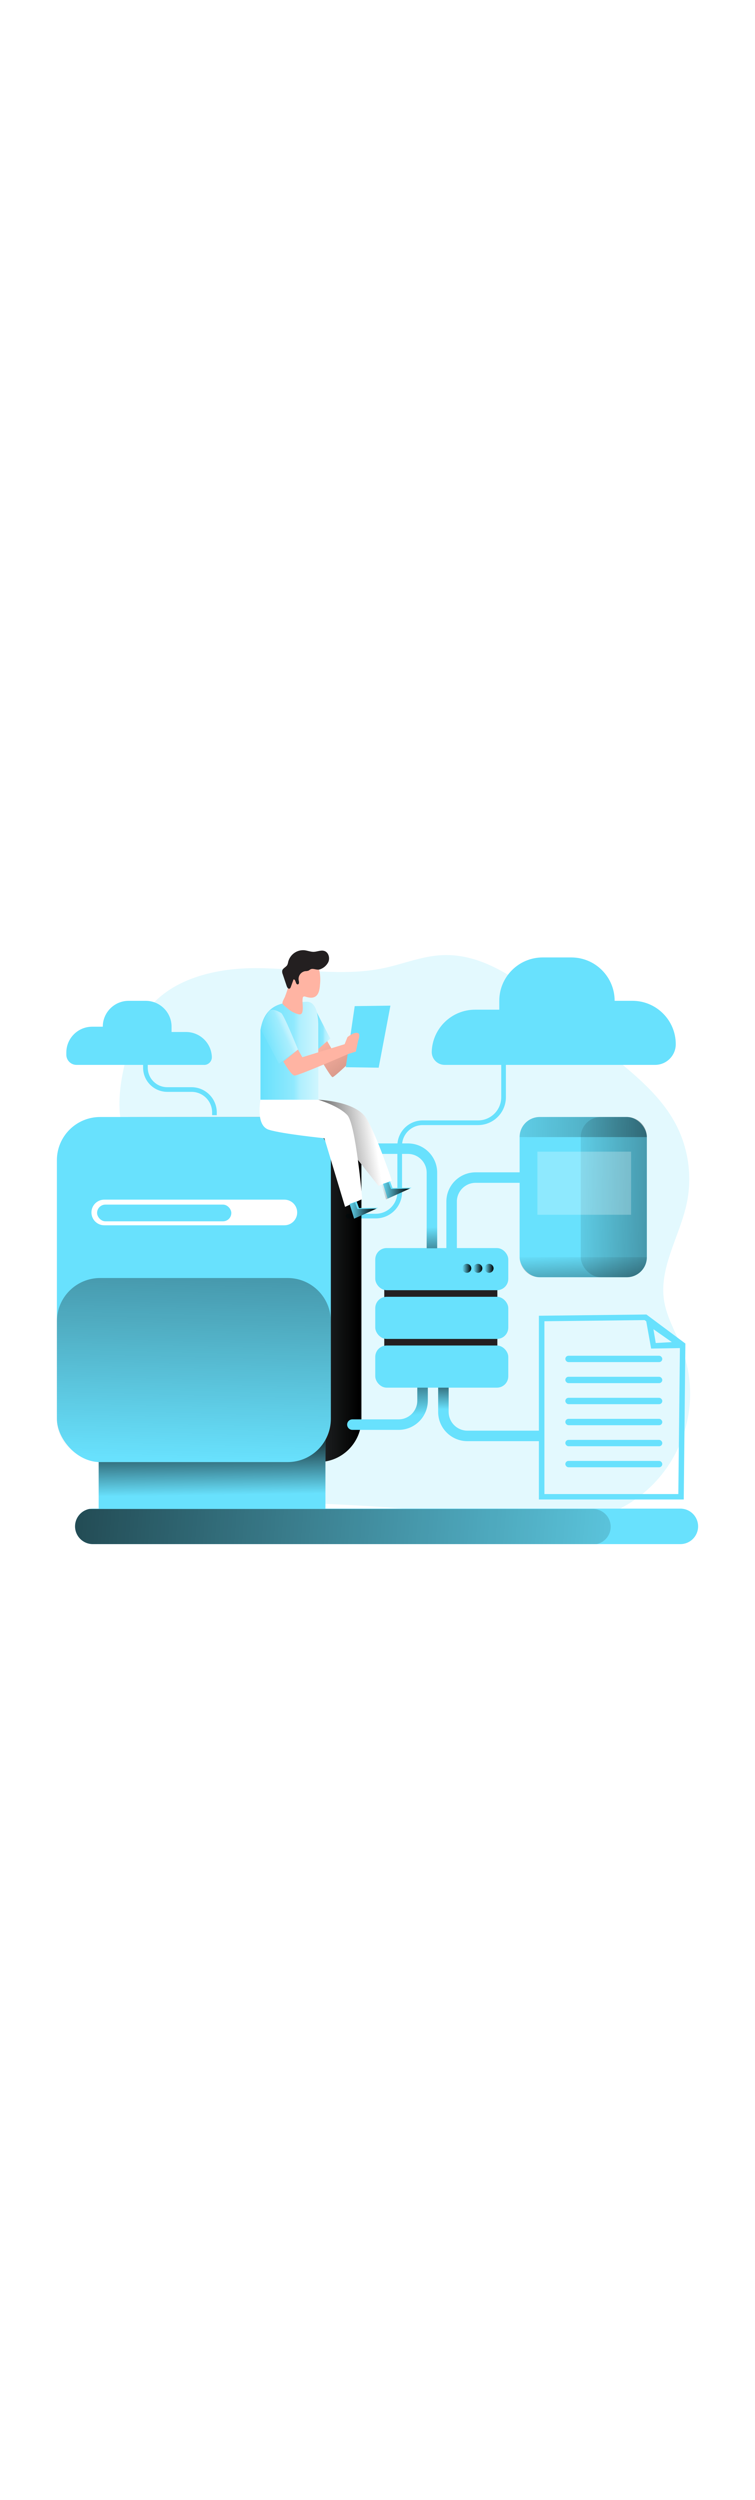 <svg id="_84_data_process_outline" xmlns="http://www.w3.org/2000/svg" xmlns:xlink="http://www.w3.org/1999/xlink" viewBox="0 0 500 500" data-imageid="data-processing-51" imageName="Data Processing" class="illustrations_image" style="width: 151px;"><defs><style>.cls-1_data-processing-51{fill:url(#linear-gradient);}.cls-1_data-processing-51,.cls-2_data-processing-51,.cls-3_data-processing-51,.cls-4_data-processing-51,.cls-5_data-processing-51,.cls-6_data-processing-51,.cls-7_data-processing-51,.cls-8_data-processing-51,.cls-9_data-processing-51,.cls-10_data-processing-51,.cls-11_data-processing-51,.cls-12_data-processing-51,.cls-13_data-processing-51,.cls-14_data-processing-51,.cls-15_data-processing-51,.cls-16_data-processing-51,.cls-17_data-processing-51,.cls-18_data-processing-51,.cls-19_data-processing-51,.cls-20_data-processing-51,.cls-21_data-processing-51,.cls-22_data-processing-51,.cls-23_data-processing-51,.cls-24_data-processing-51,.cls-25_data-processing-51,.cls-26_data-processing-51,.cls-27_data-processing-51{stroke-width:0px;}.cls-2_data-processing-51{opacity:.18;}.cls-2_data-processing-51,.cls-12_data-processing-51,.cls-13_data-processing-51,.cls-14_data-processing-51,.cls-27_data-processing-51{isolation:isolate;}.cls-2_data-processing-51,.cls-26_data-processing-51{fill:#68e1fd;}.cls-3_data-processing-51{fill:url(#linear-gradient-11-data-processing-51);}.cls-4_data-processing-51{fill:url(#linear-gradient-12-data-processing-51);}.cls-5_data-processing-51{fill:url(#linear-gradient-13-data-processing-51);}.cls-6_data-processing-51{fill:url(#linear-gradient-10-data-processing-51);}.cls-7_data-processing-51{fill:url(#linear-gradient-15-data-processing-51);}.cls-8_data-processing-51{fill:url(#linear-gradient-21-data-processing-51);}.cls-9_data-processing-51{fill:url(#linear-gradient-18-data-processing-51);}.cls-10_data-processing-51{fill:url(#linear-gradient-14-data-processing-51);}.cls-11_data-processing-51{fill:url(#linear-gradient-20-data-processing-51);}.cls-12_data-processing-51{fill:url(#linear-gradient-19-data-processing-51);}.cls-12_data-processing-51,.cls-13_data-processing-51,.cls-14_data-processing-51{opacity:.69;}.cls-13_data-processing-51{fill:url(#linear-gradient-17-data-processing-51);}.cls-14_data-processing-51{fill:url(#linear-gradient-16-data-processing-51);}.cls-15_data-processing-51{fill:url(#linear-gradient-4-data-processing-51);}.cls-16_data-processing-51{fill:url(#linear-gradient-2-data-processing-51);}.cls-17_data-processing-51{fill:url(#linear-gradient-3-data-processing-51);}.cls-18_data-processing-51{fill:url(#linear-gradient-8-data-processing-51);}.cls-19_data-processing-51{fill:url(#linear-gradient-9-data-processing-51);}.cls-20_data-processing-51{fill:url(#linear-gradient-7-data-processing-51);}.cls-21_data-processing-51{fill:url(#linear-gradient-5-data-processing-51);}.cls-22_data-processing-51{fill:url(#linear-gradient-6-data-processing-51);}.cls-23_data-processing-51{fill:#231f20;}.cls-24_data-processing-51,.cls-27_data-processing-51{fill:#fff;}.cls-25_data-processing-51{fill:#ffb4a3;}.cls-27_data-processing-51{opacity:.25;}</style><linearGradient id="linear-gradient-data-processing-51" x1="397.53" y1="2759.47" x2="399.39" y2="2715.58" gradientTransform="translate(-75.82 2993.17) scale(1 -1)" gradientUnits="userSpaceOnUse"><stop offset="0" stop-color="#000" stop-opacity="0"/><stop offset=".99" stop-color="#000"/></linearGradient><linearGradient id="linear-gradient-2-data-processing-51" x1="88.92" y1="2722.37" x2="270.34" y2="2722.37" gradientTransform="translate(-31 2998.54) scale(1 -1)" xlink:href="#linear-gradient-data-processing-51"/><linearGradient id="linear-gradient-3-data-processing-51" x1="333.6" y1="2632.85" x2="330.8" y2="2677.66" xlink:href="#linear-gradient-data-processing-51"/><linearGradient id="linear-gradient-4-data-processing-51" x1="400.63" y1="2637.25" x2="401.1" y2="2666.89" xlink:href="#linear-gradient-data-processing-51"/><linearGradient id="linear-gradient-5-data-processing-51" x1="171.68" y1="2586.27" x2="171.03" y2="2632.89" gradientTransform="translate(-31 2998.54) scale(1 -1)" xlink:href="#linear-gradient-data-processing-51"/><linearGradient id="linear-gradient-6-data-processing-51" x1="202.68" y1="2604.6" x2="212.55" y2="2986.68" xlink:href="#linear-gradient-data-processing-51"/><linearGradient id="linear-gradient-7-data-processing-51" x1="336.93" y1="2757.31" x2="338.34" y2="2718.55" xlink:href="#linear-gradient-data-processing-51"/><linearGradient id="linear-gradient-8-data-processing-51" x1="351.95" y1="2736.41" x2="357.87" y2="2736.41" gradientTransform="translate(-31 2998.54) scale(1 -1)" xlink:href="#linear-gradient-data-processing-51"/><linearGradient id="linear-gradient-9-data-processing-51" x1="344.52" y1="2736.41" x2="350.44" y2="2736.41" gradientTransform="translate(-31 2998.54) scale(1 -1)" xlink:href="#linear-gradient-data-processing-51"/><linearGradient id="linear-gradient-10-data-processing-51" x1="337.19" y1="2736.41" x2="343.11" y2="2736.41" gradientTransform="translate(-31 2998.54) scale(1 -1)" xlink:href="#linear-gradient-data-processing-51"/><linearGradient id="linear-gradient-11-data-processing-51" x1="397.12" y1="2784.45" x2="595.17" y2="2780.1" gradientTransform="translate(-31 2998.54) scale(1 -1)" xlink:href="#linear-gradient-data-processing-51"/><linearGradient id="linear-gradient-12-data-processing-51" x1="387.49" y1="2826.11" x2="754.07" y2="2818.05" xlink:href="#linear-gradient-data-processing-51"/><linearGradient id="linear-gradient-13-data-processing-51" x1="461.92" y1="2741.49" x2="464.96" y2="2679.67" xlink:href="#linear-gradient-data-processing-51"/><linearGradient id="linear-gradient-14-data-processing-51" x1="567.82" y1="2538.39" x2="-100.12" y2="2592.98" gradientTransform="translate(-75.82 2993.17) scale(1 -1)" gradientUnits="userSpaceOnUse"><stop offset="0" stop-color="#000" stop-opacity="0"/><stop offset=".41" stop-color="#000" stop-opacity=".41"/><stop offset=".99" stop-color="#000"/></linearGradient><linearGradient id="linear-gradient-15-data-processing-51" x1="220.82" y1="105.67" x2="321.81" y2="243.15" gradientTransform="matrix(1,0,0,1,0,0)" xlink:href="#linear-gradient-data-processing-51"/><linearGradient id="linear-gradient-16-data-processing-51" x1="238.68" y1="2895.12" x2="249.64" y2="2895.12" gradientTransform="translate(-31 2998.54) scale(1 -1)" gradientUnits="userSpaceOnUse"><stop offset=".02" stop-color="#fff" stop-opacity="0"/><stop offset=".58" stop-color="#fff" stop-opacity=".39"/><stop offset=".68" stop-color="#fff" stop-opacity=".68"/><stop offset="1" stop-color="#fff"/></linearGradient><linearGradient id="linear-gradient-17-data-processing-51" x1="248.32" y1="2875.06" x2="286.61" y2="2875.06" gradientTransform="translate(-75.82 2993.17) scale(1 -1)" xlink:href="#linear-gradient-16-data-processing-51"/><linearGradient id="linear-gradient-18-data-processing-51" x1="324.48" y1="2816.9" x2="267.76" y2="2808.26" xlink:href="#linear-gradient-data-processing-51"/><linearGradient id="linear-gradient-19-data-processing-51" x1="248.8" y1="2880.1" x2="274.31" y2="2892.08" gradientTransform="translate(-75.82 2993.17) scale(1 -1)" xlink:href="#linear-gradient-16-data-processing-51"/><linearGradient id="linear-gradient-20-data-processing-51" x1="261.43" y1="2774.44" x2="280.34" y2="2774.44" gradientTransform="translate(-31 2998.54) scale(1 -1)" xlink:href="#linear-gradient-data-processing-51"/><linearGradient id="linear-gradient-21-data-processing-51" x1="283.61" y1="2787.74" x2="302.52" y2="2787.74" gradientTransform="translate(-31 2998.54) scale(1 -1)" xlink:href="#linear-gradient-data-processing-51"/></defs><path id="background_data-processing-51" class="cls-2_data-processing-51 targetColor" d="M94.52,95.8c14.57-24.39,46.23-32.49,74.64-32.49,28.41,0,57.18,5.85,84.97,0,12.82-2.72,25.19-7.89,38.27-8.58,27.78-1.47,52.13,17.12,73.66,34.72l39.38,32.2c15.95,13.04,32.32,26.59,41.99,44.79,8.43,16.02,11.07,34.47,7.46,52.21-4.54,21.98-18.61,42.79-15.09,64.96,1.77,11.14,7.85,21.05,11.8,31.62,16.55,44.23-5.89,93.5-50.12,110.05-.42.16-.84.31-1.26.46-29.7,10.57-62.35,4.08-93.58-.2-59.51-8.15-119.81-7.77-179.77-11.28-10.4-.6-21.46-1.58-29.69-7.97-11.84-9.2-13.68-26.13-14.02-41.13-.9-39.53,1.96-79.06,5.9-118.41,2.9-28.89,1.19-51.02-7.88-78.16-6.34-19,2.74-55.04,13.35-72.79Z" style="fill: rgb(104, 225, 253);"/><g id="cloud_data-processing-51"><path class="cls-26_data-processing-51 targetColor" d="M294.47,127.4h139.34c7.57,0,13.71-6.13,13.72-13.7h0c0-15.88-12.86-28.74-28.73-28.74h-11.75c0-15.86-12.86-28.72-28.72-28.72h0s-18.95,0-18.95,0c-15.86,0-28.73,12.85-28.73,28.72h0v5.88h-16.02c-15.47,0-28.15,12.25-28.71,27.7h0c-.17,4.72,3.52,8.68,8.24,8.85.11,0,.21,0,.32,0Z" style="fill: rgb(104, 225, 253);"/><path class="cls-26_data-processing-51 targetColor" d="M135.2,127.4H50.67c-3.72,0-6.74-3.01-6.75-6.73,0,0,0,0,0,0v-1.43c0-9.45,7.65-17.11,17.1-17.13h7.04c0-9.46,7.67-17.13,17.13-17.14h11.3c9.46,0,17.13,7.67,17.13,17.13h0v3.51h9.56c9.22,0,16.79,7.31,17.12,16.53h0c.1,2.81-2.1,5.18-4.91,5.28-.06,0-.12,0-.19,0Z" style="fill: rgb(104, 225, 253);"/><path class="cls-26_data-processing-51 targetColor" d="M248.86,229.07h-18.3c-.85,0-1.54-.7-1.54-1.55h0c0-.85.69-1.54,1.54-1.54h18.3c7.9,0,14.3-6.41,14.3-14.31v-30.75c0-9.25,7.5-16.75,16.75-16.75h36.66c8.49,0,15.37-6.88,15.37-15.37v-24.86h3.09v24.86c0,10.2-8.27,18.46-18.46,18.46h-36.66c-7.54,0-13.66,6.11-13.66,13.66h0v30.75c0,9.61-7.79,17.4-17.4,17.4Z" style="fill: rgb(104, 225, 253);"/><path class="cls-26_data-processing-51 targetColor" d="M140.47,160.7h3.09v-1.81c-.01-9.23-7.49-16.7-16.72-16.72h-16.09c-7.11-.01-12.88-5.78-12.89-12.9v-2.54h-3.09v2.54c0,8.82,7.16,15.97,15.98,15.99h16.1c7.52,0,13.62,6.1,13.62,13.62v1.81Z" style="fill: rgb(104, 225, 253);"/></g><g id="data_process_data-processing-51"><path class="cls-26_data-processing-51 targetColor" d="M295.61,268h6.95v-50.07c0-6.87,5.57-12.43,12.43-12.43h32.45v-6.95h-32.48c-10.68,0-19.34,8.67-19.35,19.35v50.11Z" style="fill: rgb(104, 225, 253);"/><path class="cls-1_data-processing-51" d="M295.77,268h6.95v-50.07c0-6.87,5.57-12.43,12.43-12.43h32.45v-6.95h-32.49c-10.68.01-19.33,8.67-19.34,19.35v50.11Z"/><rect class="cls-16_data-processing-51" x="57.92" y="161.91" width="181.43" height="228.52" rx="28.63" ry="28.63"/><path class="cls-26_data-processing-51 targetColor" d="M229.89,365.62h0c0-1.92,1.56-3.47,3.47-3.47h30.61c6.85-.02,12.39-5.58,12.39-12.43v-32.41h6.96v32.45c0,10.69-8.66,19.35-19.35,19.35h-30.56c-1.92.02-3.5-1.53-3.51-3.45,0-.01,0-.02,0-.03Z" style="fill: rgb(104, 225, 253);"/><path class="cls-26_data-processing-51 targetColor" d="M359.62,376.58v-6.95h-50.07c-6.87,0-12.43-5.57-12.43-12.43v-32.41h-6.95v32.45c0,10.68,8.67,19.34,19.35,19.35h50.11Z" style="fill: rgb(104, 225, 253);"/><path class="cls-17_data-processing-51" d="M229.89,365.62h0c0-1.92,1.56-3.47,3.47-3.47h30.61c6.85-.02,12.39-5.58,12.39-12.43v-32.41h6.96v32.45c0,10.69-8.66,19.35-19.35,19.35h-30.56c-1.92.02-3.5-1.53-3.51-3.45,0-.01,0-.02,0-.03Z"/><path class="cls-15_data-processing-51" d="M359.62,376.58v-6.95h-50.07c-6.87,0-12.43-5.57-12.43-12.43v-32.41h-6.95v32.45c0,10.68,8.67,19.34,19.35,19.35h50.11Z"/><path class="cls-26_data-processing-51 targetColor" d="M462.33,432.98c.01,6.49-5.24,11.77-11.73,11.78,0,0-.02,0-.02,0H61.42c-6.49-.02-11.74-5.3-11.72-11.8.02-5.57,3.94-10.36,9.39-11.48.77-.15,1.55-.23,2.33-.23h389.15c6.48,0,11.74,5.24,11.76,11.73Z" style="fill: rgb(104, 225, 253);"/><rect class="cls-26_data-processing-51 targetColor" x="65.34" y="375.51" width="150.18" height="50.93" style="fill: rgb(104, 225, 253);"/><rect class="cls-21_data-processing-51" x="65.34" y="375.51" width="150.18" height="37.33"/><rect class="cls-26_data-processing-51 targetColor" x="37.67" y="161.91" width="181.43" height="228.53" rx="28.63" ry="28.63" style="fill: rgb(104, 225, 253);"/><path class="cls-22_data-processing-51" d="M219.1,297.19v64.64c0,15.81-12.82,28.63-28.63,28.63h-124.16c-15.82,0-28.64-12.83-28.63-28.65,0,0,0,0,0,0v-64.64c0-15.81,12.82-28.63,28.63-28.63h124.16c15.81,0,28.63,12.82,28.63,28.63v.02Z"/><rect class="cls-23_data-processing-51" x="254.48" y="258.73" width="74.9" height="70.65"/><rect class="cls-26_data-processing-51 targetColor" x="248.52" y="248.7" width="88.09" height="27.91" rx="7.52" ry="7.52" style="fill: rgb(104, 225, 253);"/><rect class="cls-26_data-processing-51 targetColor" x="248.52" y="280.97" width="88.09" height="27.91" rx="7.52" ry="7.52" style="fill: rgb(104, 225, 253);"/><rect class="cls-26_data-processing-51 targetColor" x="248.52" y="313.24" width="88.09" height="27.91" rx="7.52" ry="7.52" style="fill: rgb(104, 225, 253);"/><path class="cls-26_data-processing-51 targetColor" d="M289.51,248.85h-6.95v-50.07c0-6.87-5.57-12.43-12.43-12.43h-37.2c-1.92,0-3.48-1.56-3.48-3.48h0c0-1.92,1.56-3.47,3.48-3.47h37.24c10.68,0,19.35,8.65,19.35,19.33v50.12Z" style="fill: rgb(104, 225, 253);"/><path class="cls-20_data-processing-51" d="M289.51,248.85h-6.95v-50.07c0-6.87-5.57-12.43-12.43-12.43h-37.2c-1.92,0-3.48-1.56-3.48-3.48h0c0-1.92,1.56-3.47,3.48-3.47h37.24c10.68,0,19.35,8.65,19.35,19.33v50.12Z"/><circle class="cls-18_data-processing-51" cx="323.91" cy="262.12" r="2.96"/><circle class="cls-19_data-processing-51" cx="316.48" cy="262.12" r="2.96"/><circle class="cls-6_data-processing-51" cx="309.15" cy="262.12" r="2.96"/><path class="cls-24_data-processing-51" d="M69.05,216.64h119.27c4.69,0,8.49,3.8,8.49,8.49h0c0,4.69-3.8,8.49-8.49,8.49h-119.27c-4.69,0-8.49-3.8-8.49-8.49h0c0-4.69,3.8-8.49,8.49-8.49Z"/><rect class="cls-26_data-processing-51 targetColor" x="64.28" y="219.92" width="88.92" height="11.08" rx="5.54" ry="5.54" style="fill: rgb(104, 225, 253);"/><rect class="cls-26_data-processing-51 targetColor" x="344.12" y="161.91" width="84.25" height="106.13" rx="13.29" ry="13.29" style="fill: rgb(104, 225, 253);"/><rect class="cls-3_data-processing-51" x="384.6" y="161.91" width="43.77" height="106.13" rx="13.29" ry="13.29"/><path class="cls-4_data-processing-51" d="M428.37,175.21h-84.25c-.02-7.32,5.9-13.28,13.22-13.3.01,0,.03,0,.04,0h57.66c7.32-.04,13.29,5.86,13.33,13.18,0,.04,0,.08,0,.12Z"/><path class="cls-5_data-processing-51" d="M428.37,254.74c0,7.32-5.94,13.26-13.26,13.26-.01,0-.03,0-.04,0h-57.66c-7.32,0-13.26-5.94-13.26-13.26h84.22Z"/><path class="cls-26_data-processing-51 targetColor" d="M452.81,415.21h-95.93v-121.68l71.2-.83,25.82,19.24-1.09,103.27ZM360.55,411.61h88.67l1.06-97.79-23.37-17.4-66.37.75v114.45Z" style="fill: rgb(104, 225, 253);"/><path class="cls-26_data-processing-51 targetColor" d="M452.97,314.9l-21.76.36-3.8-21.25,25.57,20.89ZM434.25,311.58l10.67-.59-12.17-8.54,1.51,9.12Z" style="fill: rgb(104, 225, 253);"/><rect class="cls-26_data-processing-51 targetColor" x="374.4" y="320.01" width="64.2" height="4.22" rx="2.1" ry="2.1" style="fill: rgb(104, 225, 253);"/><rect class="cls-26_data-processing-51 targetColor" x="374.4" y="333.94" width="64.2" height="4.22" rx="2.1" ry="2.1" style="fill: rgb(104, 225, 253);"/><rect class="cls-26_data-processing-51 targetColor" x="374.4" y="347.87" width="64.2" height="4.22" rx="2.1" ry="2.1" style="fill: rgb(104, 225, 253);"/><rect class="cls-26_data-processing-51 targetColor" x="374.4" y="361.8" width="64.2" height="4.22" rx="2.1" ry="2.1" style="fill: rgb(104, 225, 253);"/><rect class="cls-26_data-processing-51 targetColor" x="374.4" y="375.73" width="64.2" height="4.22" rx="2.1" ry="2.1" style="fill: rgb(104, 225, 253);"/><rect class="cls-26_data-processing-51 targetColor" x="374.4" y="389.66" width="64.2" height="4.22" rx="2.1" ry="2.1" style="fill: rgb(104, 225, 253);"/><rect class="cls-27_data-processing-51" x="355.9" y="184.86" width="62.03" height="41.78"/><path class="cls-10_data-processing-51" d="M404.44,433.21c.02,5.59-3.91,10.42-9.38,11.55H61.42c-6.49-.02-11.74-5.3-11.72-11.8.02-5.57,3.94-10.36,9.39-11.48h333.59c6.48,0,11.74,5.25,11.75,11.73Z"/></g><g id="character_data-processing-51"><path class="cls-25_data-processing-51" d="M216.66,111.61l3.48,6.05,24.39-10.86,2.49,3.85s-25.33,25.21-26.84,24.86-11.44-17.97-11.44-17.97l7.93-5.94Z"/><path class="cls-7_data-processing-51" d="M216.66,111.61l3.48,6.05,24.39-10.86,2.49,3.85s-25.33,25.21-26.84,24.86-11.44-17.97-11.44-17.97l7.93-5.94Z"/><polygon class="cls-26_data-processing-51 targetColor" points="207.68 88.48 218.64 109.95 209.08 118.36 207.68 88.48" style="fill: rgb(104, 225, 253);"/><polygon class="cls-14_data-processing-51" points="207.68 88.48 218.64 109.95 209.08 118.36 207.68 88.48"/><polygon class="cls-26_data-processing-51 targetColor" points="228.99 128.94 234.91 88.48 258.56 88.16 250.78 129.25 228.99 128.94" style="fill: rgb(104, 225, 253);"/><path class="cls-26_data-processing-51 targetColor" d="M172.5,104.15v46.41h38.28v-49.56s.39-16.03-8.01-15.32-26.69-3.07-30.27,18.47Z" style="fill: rgb(104, 225, 253);"/><path class="cls-13_data-processing-51" d="M172.5,104.15v46.41h38.28v-49.56s.39-16.03-8.01-15.32-26.69-3.07-30.27,18.47Z"/><path class="cls-24_data-processing-51" d="M210.78,150.49s24.86.78,31.91,12.43c7.04,11.65,16.81,41.09,16.81,41.09l-8.88,3.5-15.87-20.07-23.97-36.95Z"/><path class="cls-9_data-processing-51" d="M210.78,150.49s24.86.78,31.91,12.43c7.04,11.65,16.81,41.09,16.81,41.09l-8.88,3.5-15.87-20.07-23.97-36.95Z"/><path class="cls-24_data-processing-51" d="M172.5,150.49s-3.43,17.12,5.6,19.89c9.03,2.77,36.72,5.6,36.72,5.6l13.7,45.44,11.36-5.14s-4.2-49.33-9.8-55.53c-5.6-6.19-19.3-10.27-19.3-10.27h-38.28Z"/><path class="cls-25_data-processing-51" d="M191.96,71.66c.4-2.37,1.09-4.68,2.07-6.88,2.03-3.81,5.91-6.28,10.23-6.5.51-.03,1.03,0,1.53.11.54.14,1.06.37,1.52.67,2.33,1.62,3.92,4.12,4.39,6.92.45,2.77.52,5.59.21,8.39-.21,3.05-.76,6.63-3.48,8.01-1.89.95-4.14.46-6.19-.17-.41-.19-.89-.19-1.3,0-.29.26-.46.62-.48,1-.46,2.97.49,6.05-.19,8.97-.09.68-.47,1.29-1.05,1.66-.54.19-1.12.19-1.66,0-2.67-.69-5.14-2.03-7.18-3.89-.83-.77-3.01-2.1-3.31-3.2s1.26-3.46,1.66-4.53c1.33-3.44,2.41-6.97,3.23-10.57Z"/><path class="cls-12_data-processing-51" d="M172.9,104.19l11.83,22.38,12.61-9.33s-9.35-23.31-11.17-24.25-6.31-3.73-8.4-.7c-2.1,3.03-5.25,7.93-4.86,11.9Z"/><path class="cls-25_data-processing-51" d="M187.6,125.13s5.14,9.12,7.46,9.34,35.49-14.25,35.49-14.25l5.14-1.66s1.17-5.6,1.4-6.77,2.1-5.13-.47-5.6-6.52,2.83-6.52,2.83l-1.87,4.67-28.01,8.64-2.88-5.06-9.73,7.86Z"/><path class="cls-23_data-processing-51" d="M217.46,59.22c1.17-2.67.11-6.39-2.67-7.28-2.29-.75-4.72.56-7.12.6-2.05,0-4-.83-6.03-1.07-4.97-.43-9.52,2.79-10.77,7.62-.11.72-.31,1.43-.6,2.1-.83,1.5-2.95,2.12-3.36,3.79-.12.82,0,1.66.33,2.41l2.64,7.85c.3.88.97,1.96,1.85,1.66.49-.17.72-.71.9-1.21l1.77-4.91c1.59-.14,1.24,3.56,2.83,3.31,1.03-.17.83-1.66.57-2.7-.49-2.87,1.44-5.58,4.31-6.07,0,0,.02,0,.03,0,.77.01,1.54-.11,2.26-.37.45-.34.92-.65,1.4-.93,1.95-.73,4.01.9,6.23.06,2.37-.85,4.33-2.58,5.45-4.84Z"/><polygon class="cls-26_data-processing-51 targetColor" points="236.15 217.8 237.78 222.24 250.39 222.01 234.52 229.24 231.49 219.44 236.15 217.8" style="fill: rgb(104, 225, 253);"/><polygon class="cls-11_data-processing-51" points="235.1 218.38 236.74 222.82 249.34 222.59 233.47 229.82 230.43 220.02 235.1 218.38"/><polygon class="cls-26_data-processing-51 targetColor" points="258.33 204.49 259.96 208.93 272.57 208.7 256.7 215.93 253.66 206.13 258.33 204.49" style="fill: rgb(104, 225, 253);"/><polygon class="cls-8_data-processing-51" points="257.28 205.07 258.91 209.52 271.52 209.28 255.64 216.52 252.61 206.71 257.28 205.07"/></g></svg>